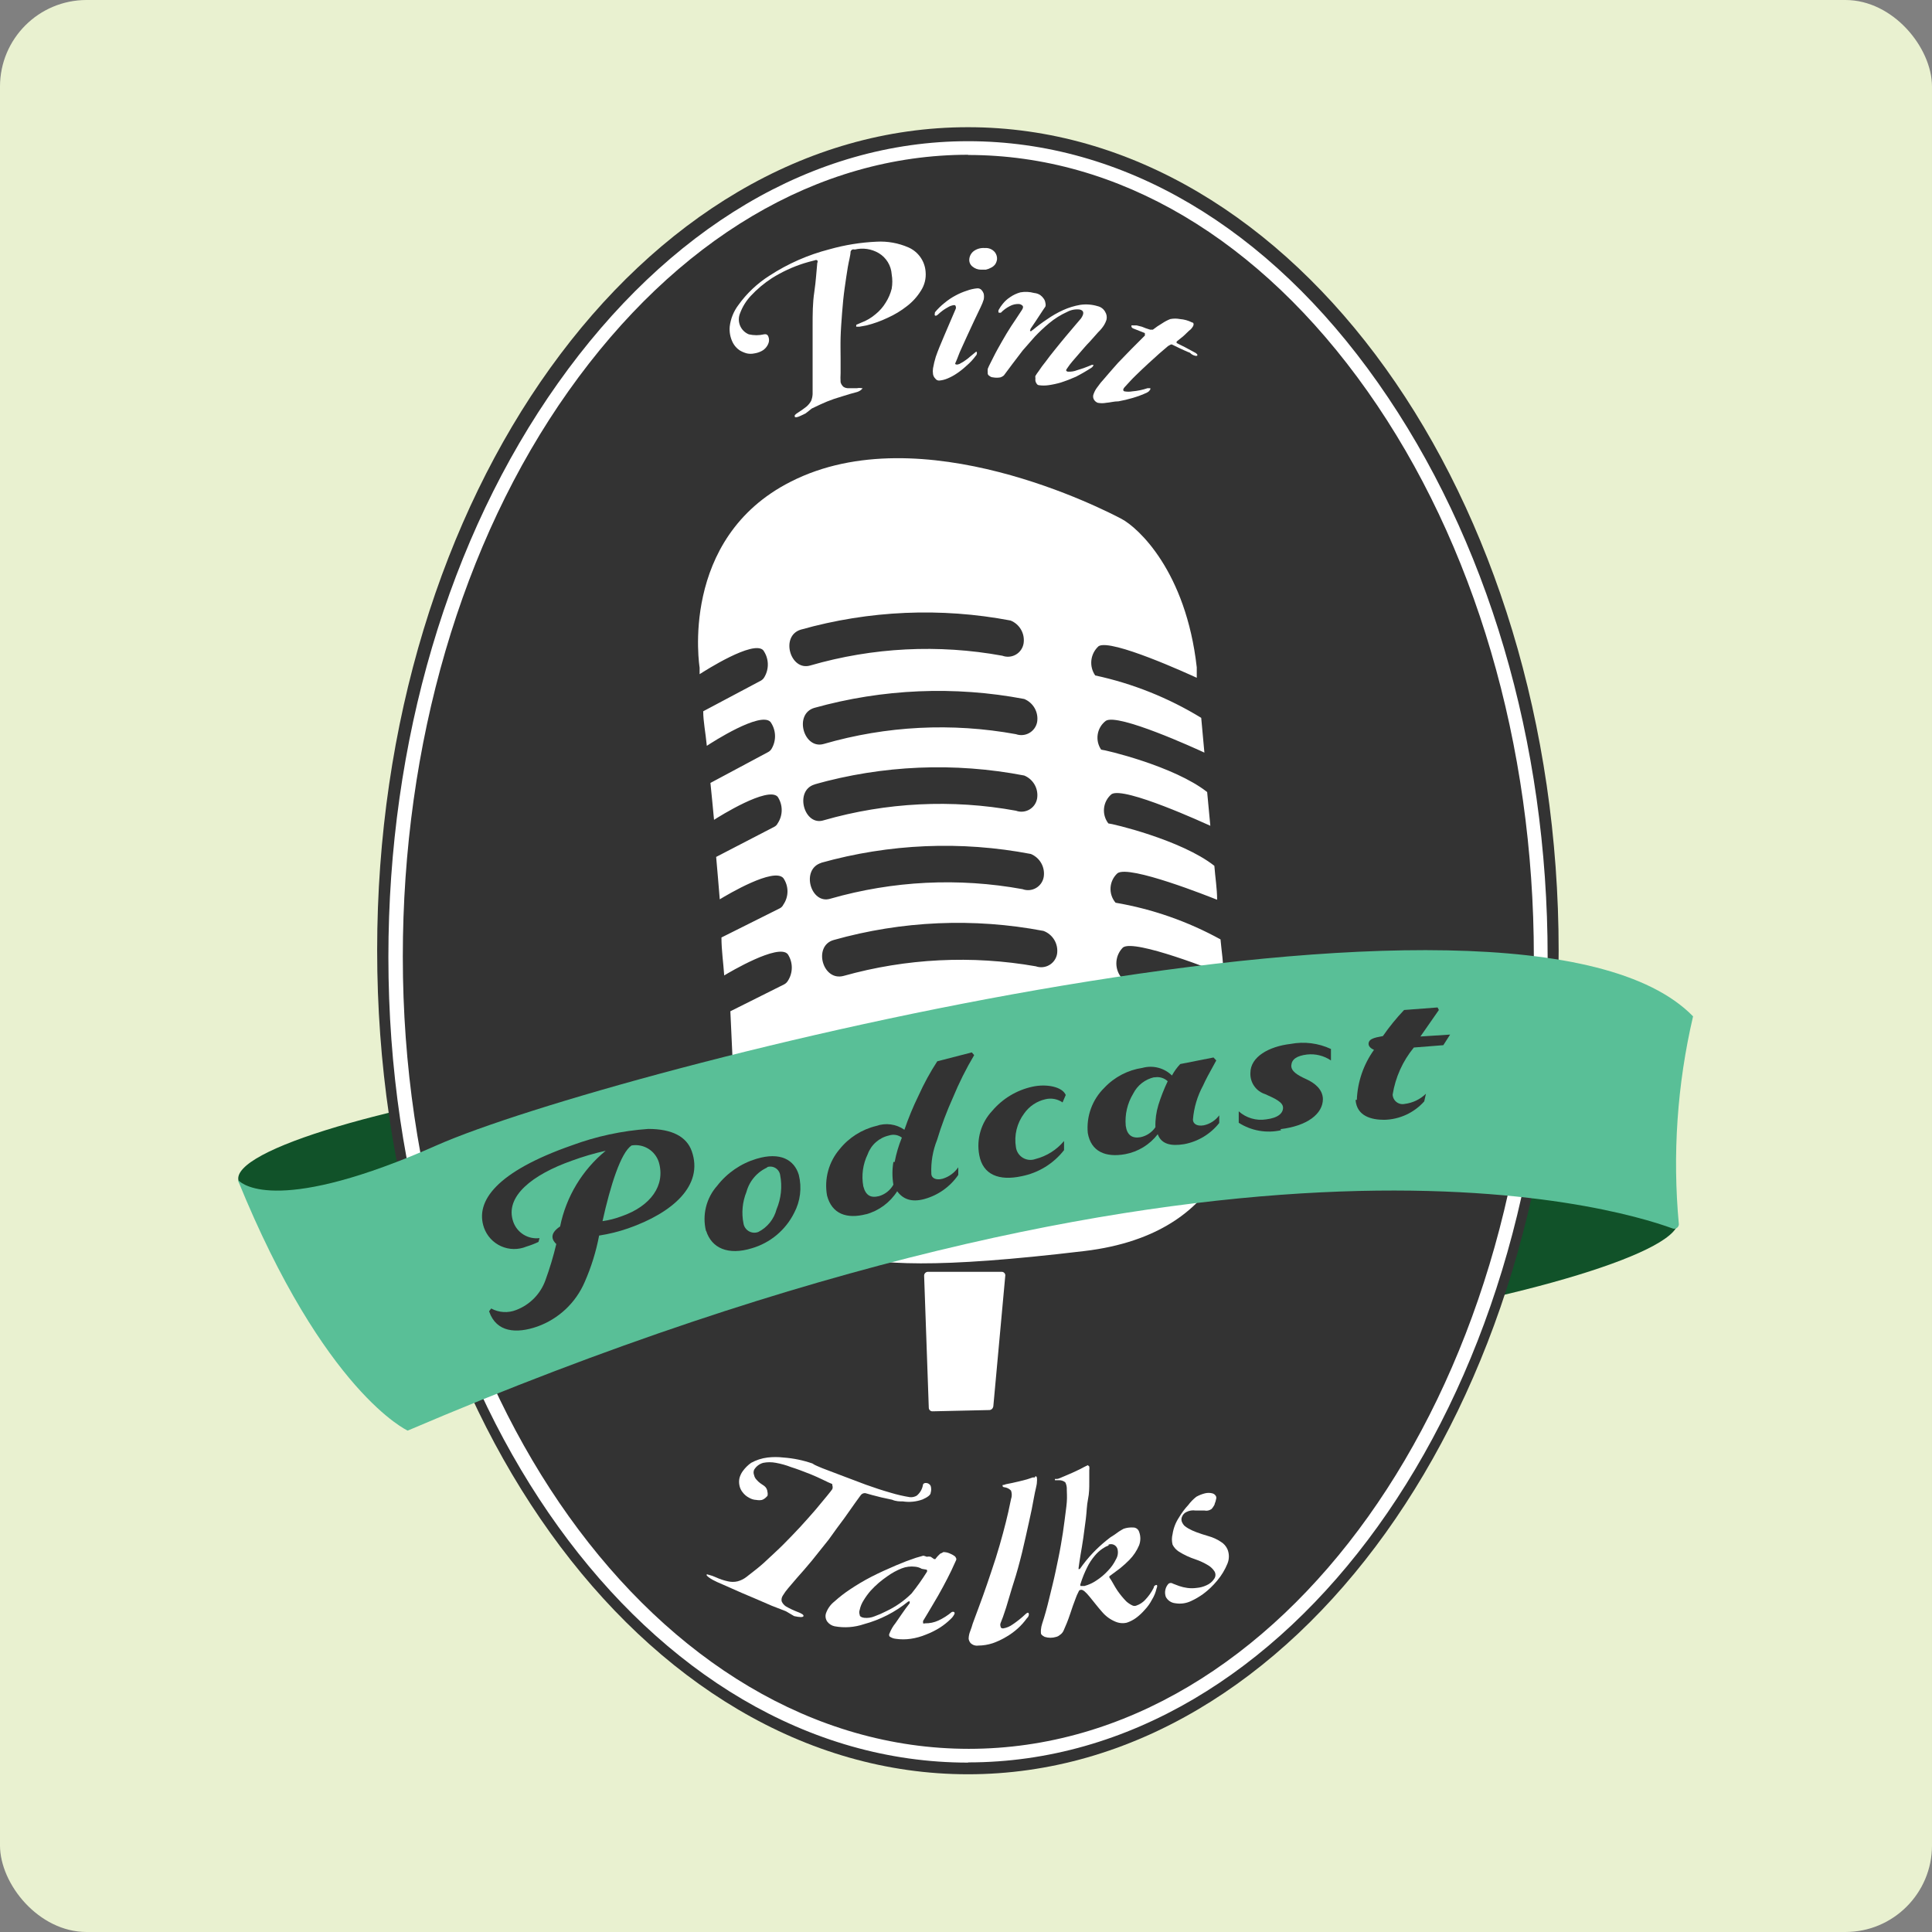 <svg width="714" height="714" viewBox="0 0 714 714" fill="none" xmlns="http://www.w3.org/2000/svg">
<rect x="0" y="0" width="714" height="714" fill="#808080" stroke="none"/>
<g clip-path="url(#clip0)">
<rect width="714" height="714" rx="6" fill="#E9F1D0"/>
<path d="M362.129 399.583C365.028 410.865 306.03 428.259 230.345 438.366C154.659 448.473 90.961 447.611 88.14 436.329C85.319 425.047 144.317 407.418 220.002 397.233C295.688 387.047 359.308 387.987 362.129 399.27" fill="#115229"/>
<path d="M620.056 450.823C622.641 462.106 563.409 480.283 487.801 491.33C412.194 502.378 348.653 502.299 345.989 491.33C343.325 480.361 402.635 461.871 478.321 450.823C554.007 439.776 617.392 439.855 620.056 450.823Z" fill="#115229"/>
<path d="M576.025 351.163C576.025 519.38 478.245 655.708 357.743 655.708C237.241 655.708 139.383 519.38 139.383 351.163C139.383 182.946 237.163 47.01 357.743 47.01C478.323 47.01 576.025 183.338 576.025 351.476" fill="#333333"/>
<path d="M357.743 651.399C239.592 651.399 143.535 518.204 143.535 353.67C143.535 274.067 165.708 198.694 206.215 141.578C246.722 84.461 300.469 52.181 357.743 52.181C415.017 52.181 468.764 83.912 509.271 141.499C549.778 199.086 571.951 274.223 571.951 353.592C571.951 518.126 475.894 651.32 357.821 651.32L357.743 651.399ZM357.821 57.195C302.193 57.195 249.777 88.535 210.132 144.477C170.487 200.418 148.863 275.007 148.863 353.592C148.863 514.992 242.882 646.306 358.056 646.306C473.23 646.306 566.858 514.992 566.858 353.592C566.858 275.242 545.077 200.81 505.354 144.555C465.63 88.3 413.293 57.273 357.743 57.273" fill="white"/>
<path d="M381.797 393.158C381.797 400.993 385.479 407.261 389.632 407.261H443.301V379.212H389.945C385.479 379.212 382.11 385.48 382.11 393.158" fill="#231F20"/>
<path d="M386.652 403.265C364.317 398.963 341.269 400.173 319.507 406.791C312.22 408.985 308.616 395.822 315.903 393.628C339.743 386.581 364.941 385.451 389.316 390.338C390.905 391.044 392.214 392.258 393.037 393.79C393.86 395.322 394.149 397.085 393.86 398.799C393.728 399.591 393.428 400.345 392.981 401.012C392.534 401.678 391.95 402.242 391.268 402.664C390.585 403.087 389.821 403.359 389.025 403.463C388.229 403.567 387.42 403.499 386.652 403.265" fill="#231F20"/>
<path d="M267.562 265.919C267.562 265.919 286.21 252.991 289.97 257.065C290.947 258.497 291.502 260.174 291.571 261.906C291.64 263.637 291.221 265.354 290.362 266.859C290.129 267.421 289.716 267.889 289.187 268.191L268.973 279.551L267.562 265.919Z" stroke="#231F20" stroke-width="0.1" stroke-miterlimit="10"/>
<path d="M270.305 293.419C270.305 293.419 289.109 280.178 292.869 284.252C296.63 288.326 293.81 293.106 292.869 294.516L292.321 295.065L271.323 306.739L270.305 293.419Z" fill="#231F20"/>
<path d="M274.926 345.991C274.926 345.991 295.375 336.119 298.431 340.742C301.486 345.365 297.726 351.163 297.726 351.163C297.726 351.163 276.179 354.688 276.101 358.214C276.023 361.74 274.926 345.991 274.926 345.991Z" stroke="#231F20" stroke-width="0.1" stroke-miterlimit="10"/>
<path d="M279.157 402.09C279.157 402.09 299.371 392.375 302.662 396.997C305.952 401.62 301.33 407.418 301.33 407.418C301.33 407.418 278.922 412.197 278.843 415.253C278.765 418.308 278.843 401.698 278.843 401.698" fill="#231F20"/>
<path d="M441.184 266.859C441.184 266.859 411.254 252.207 406.788 255.341C405.263 256.713 404.299 258.6 404.082 260.64C403.865 262.679 404.41 264.727 405.613 266.389C418.761 269.41 431.278 274.714 442.594 282.059L441.184 266.859Z" stroke="#231F20" stroke-width="0.1" stroke-miterlimit="10"/>
<path d="M446.043 321.625C446.043 321.625 415.957 306.817 411.491 309.951C407.025 313.085 409.453 320.372 410.315 320.685C423.469 323.691 435.988 328.996 447.296 336.355L446.043 321.625Z" fill="#231F20"/>
<path d="M450.507 376.078C450.507 376.078 419.167 362.916 415.25 366.206C413.886 367.641 413.069 369.509 412.94 371.485C412.811 373.46 413.379 375.419 414.545 377.019C427.578 379.351 440.097 383.967 451.526 390.651L450.507 376.078Z" fill="#231F20"/>
<path d="M367.065 520.085L371.531 471.273C371.511 470.934 371.362 470.615 371.115 470.382C370.867 470.148 370.54 470.019 370.199 470.02H342.934C342.56 470.02 342.201 470.168 341.936 470.433C341.672 470.697 341.523 471.056 341.523 471.43L343.247 520.242C343.247 520.423 343.284 520.603 343.355 520.77C343.427 520.937 343.532 521.087 343.665 521.212C343.797 521.337 343.953 521.433 344.124 521.496C344.294 521.558 344.476 521.584 344.657 521.574L365.655 521.103C366.023 521.085 366.371 520.93 366.631 520.669C366.892 520.409 367.047 520.061 367.065 519.693" fill="white"/>
<path d="M310.341 463.359C308.774 462.889 272.577 465.397 271.167 404.911C269.756 344.425 258.552 246.723 258.552 246.723C258.552 246.723 250.717 199.008 292.086 177.854C340.349 153.252 408.357 188.509 414.311 191.565C420.266 194.62 437.816 210.76 442.125 246.409C446.435 282.058 456.698 413.686 456.698 413.686C456.698 413.686 456.698 455.525 400.757 462.184C344.815 468.844 324.836 467.277 310.341 463.359V463.359Z" fill="#333333"/>
<path d="M453.408 374.668C441.223 367.922 427.974 363.311 414.234 361.035C413.026 359.431 412.44 357.445 412.584 355.443C412.728 353.441 413.592 351.558 415.017 350.144C419.326 346.932 449.491 358.998 452.155 360.016C452.155 355.864 451.45 351.555 451.058 347.167C438.977 340.518 425.868 335.936 412.275 333.613C410.953 332.062 410.288 330.057 410.419 328.024C410.551 325.991 411.47 324.089 412.98 322.722C417.289 319.51 447.219 331.497 449.804 332.516C449.804 328.363 449.099 324.211 448.786 319.98C436.563 310.343 410.708 304.31 409.611 304.31C408.369 302.706 407.798 300.683 408.017 298.667C408.236 296.65 409.229 294.797 410.786 293.497C415.409 290.52 445.495 304.388 447.297 305.172C446.905 300.941 446.514 296.71 446.122 292.714C433.899 283.077 408.044 277.044 406.947 277.044C405.814 275.386 405.36 273.355 405.681 271.372C406.002 269.389 407.072 267.605 408.671 266.389C413.137 263.49 441.891 276.652 445.103 278.141C444.712 273.597 444.32 269.287 443.928 265.292C431.845 257.901 418.6 252.603 404.753 249.622C403.609 247.976 403.105 245.969 403.336 243.979C403.567 241.988 404.517 240.15 406.007 238.809C410.551 235.911 439.697 249.308 442.283 250.484C442.283 249.073 442.283 247.82 442.283 246.644C438.287 211.074 420.58 195.012 414.547 191.8C408.514 188.587 340.507 153.408 292.243 178.01C250.718 199.008 258.553 246.723 258.553 246.723V249.152C260.512 247.898 278.375 236.459 282.058 240.298C283.08 241.723 283.669 243.413 283.752 245.165C283.835 246.916 283.41 248.655 282.528 250.17C282.238 250.719 281.805 251.179 281.274 251.502L259.885 262.863C259.885 266.624 260.747 270.698 261.217 275.634C263.097 274.38 280.961 262.863 284.722 266.78C285.744 268.205 286.333 269.895 286.416 271.647C286.499 273.398 286.074 275.137 285.192 276.652C284.9 277.18 284.465 277.614 283.938 277.906L262.549 289.345C263.019 293.654 263.411 298.198 263.881 302.978C265.839 301.724 283.703 290.52 287.386 294.438C288.366 295.897 288.889 297.616 288.889 299.374C288.889 301.132 288.366 302.85 287.386 304.31C287.118 304.855 286.677 305.296 286.132 305.563L264.664 316.689C265.134 321.703 265.526 326.796 265.996 332.359C268.973 330.557 285.975 320.45 289.501 324.524C290.495 325.963 291.027 327.671 291.027 329.421C291.027 331.17 290.495 332.878 289.501 334.318C289.238 334.885 288.798 335.353 288.247 335.65L266.623 346.462C266.623 351.163 267.328 355.864 267.641 360.486C269.6 359.311 287.777 348.499 291.146 352.651C292.107 354.118 292.619 355.834 292.619 357.587C292.619 359.341 292.107 361.057 291.146 362.524C290.823 363.054 290.363 363.487 289.814 363.777L269.914 373.728C270.462 384.696 270.932 395.274 271.167 405.067C272.578 465.553 308.697 463.124 310.342 463.516C324.758 467.512 345.521 468.922 400.757 462.341C455.994 455.76 456.621 413.843 456.621 413.843C456.621 413.843 455.289 397.389 453.408 374.668ZM295.926 232.698C321.171 225.582 347.724 224.429 373.492 229.329C375.139 229.999 376.51 231.209 377.379 232.761C378.247 234.313 378.562 236.115 378.271 237.869C378.119 238.716 377.783 239.519 377.286 240.221C376.79 240.923 376.145 241.508 375.398 241.934C374.65 242.36 373.819 242.616 372.961 242.686C372.104 242.755 371.242 242.635 370.436 242.335C346.815 238.018 322.514 239.252 299.451 245.939C292.087 248.133 288.247 235.049 295.926 232.698ZM300.94 261.609C326.198 254.559 352.742 253.433 378.506 258.319C380.154 258.988 381.525 260.199 382.393 261.751C383.262 263.303 383.576 265.104 383.285 266.859C383.121 267.699 382.777 268.493 382.277 269.188C381.778 269.883 381.134 270.462 380.391 270.886C379.647 271.31 378.821 271.569 377.969 271.644C377.116 271.72 376.257 271.611 375.451 271.325C351.829 267.01 327.529 268.244 304.466 274.929C297.023 277.122 293.262 263.881 300.94 261.609V261.609ZM300.94 289.893C326.185 282.763 352.748 281.637 378.506 286.603C380.139 287.269 381.499 288.468 382.366 290.003C383.234 291.539 383.557 293.322 383.285 295.064C383.143 295.918 382.814 296.729 382.322 297.441C381.829 298.153 381.186 298.747 380.438 299.181C379.689 299.615 378.854 299.878 377.992 299.952C377.13 300.026 376.262 299.909 375.451 299.609C351.833 295.304 327.54 296.51 304.466 303.134C297.179 305.563 293.419 292.087 301.097 289.893H300.94ZM303.369 318.883C328.62 311.793 355.174 310.666 380.935 315.592C382.583 316.262 383.953 317.472 384.822 319.024C385.691 320.576 386.005 322.378 385.714 324.132C385.562 324.979 385.226 325.781 384.729 326.484C384.233 327.186 383.588 327.771 382.841 328.197C382.094 328.623 381.262 328.879 380.405 328.949C379.547 329.018 378.685 328.898 377.879 328.598C354.262 324.293 329.969 325.499 306.895 332.124C299.608 334.396 295.847 321.233 303.526 318.883H303.369ZM390.65 352.573C390.495 353.42 390.158 354.223 389.663 354.927C389.168 355.631 388.525 356.22 387.781 356.652C387.036 357.084 386.206 357.349 385.349 357.429C384.492 357.51 383.627 357.403 382.815 357.117C359.188 352.969 334.931 354.174 311.831 360.643C303.996 362.837 300.392 349.596 308.07 347.402C333.315 340.286 359.869 339.133 385.636 344.033C387.327 344.661 388.75 345.854 389.664 347.41C390.577 348.966 390.926 350.79 390.65 352.573Z" fill="white"/>
<path d="M453.092 403.735C453.092 403.735 423.084 390.729 418.383 394.098C417.019 395.533 416.201 397.401 416.073 399.377C415.944 401.352 416.512 403.311 417.678 404.911C430.643 407.178 443.092 411.77 454.423 418.465L453.092 403.735Z" fill="#231F20"/>
<path d="M88.141 436.251C89.943 438.053 103.811 448.787 161.633 423.166C224.313 395.509 561.216 309.403 625.698 375.608C619.82 400.778 618.048 426.733 620.448 452.469C620.435 452.749 620.353 453.022 620.21 453.264C620.067 453.506 619.867 453.709 619.627 453.855C619.388 454.002 619.116 454.088 618.836 454.106C618.556 454.124 618.276 454.073 618.019 453.958C596.63 446.123 448.863 401.385 150.664 528.703C150.664 528.703 119.873 514.679 87.984 436.329" fill="#59BF97"/>
<path d="M180.75 484.592L181.533 483.574C182.939 484.339 184.497 484.785 186.095 484.88C187.693 484.974 189.292 484.716 190.778 484.122C193.274 483.174 195.533 481.696 197.4 479.788C199.267 477.88 200.697 475.59 201.591 473.075C203.181 468.717 204.515 464.269 205.586 459.755C204.333 458.58 202.609 456.151 206.997 453.252C209.222 442.267 215.173 432.386 223.842 425.281V425.281C219.585 426.226 215.397 427.456 211.306 428.964C196.89 434.057 186.391 442.127 189.681 451.529C190.365 453.495 191.703 455.167 193.471 456.265C195.24 457.363 197.331 457.821 199.397 457.562L199.005 458.972C197.561 459.656 196.068 460.232 194.539 460.695C193.057 461.309 191.465 461.614 189.861 461.593C188.257 461.571 186.674 461.224 185.208 460.572C183.742 459.919 182.424 458.976 181.335 457.798C180.245 456.621 179.406 455.234 178.869 453.722C175.422 443.85 183.727 432.96 211.228 423.323C220.342 419.943 229.893 417.885 239.59 417.211C248.444 417.211 253.772 420.11 255.652 425.438C260.118 438.131 248.522 448.238 232.147 453.957C228.657 455.168 225.064 456.06 221.413 456.621C220.295 462.525 218.508 468.281 216.085 473.78C214.458 477.575 212.067 480.994 209.061 483.824C206.055 486.655 202.499 488.836 198.613 490.233C190.778 492.976 183.492 492.349 180.828 484.827L180.75 484.592ZM243.508 429.591C242.872 427.497 241.495 425.706 239.635 424.552C237.775 423.399 235.559 422.962 233.401 423.323C229.405 425.987 225.566 438.209 222.667 451.294C225.076 450.952 227.441 450.348 229.718 449.491C240.53 445.731 245.937 438.052 243.508 429.591" fill="#333333"/>
<path d="M260.9 454.898C260.189 451.988 260.195 448.948 260.918 446.041C261.642 443.134 263.06 440.447 265.053 438.209C268.734 433.468 273.8 429.991 279.547 428.259C288.401 425.595 293.572 428.651 295.217 434.213C296.392 438.941 295.779 443.936 293.494 448.238C291.926 451.382 289.724 454.168 287.027 456.419C284.331 458.671 281.197 460.341 277.824 461.322C269.127 463.986 263.016 461.322 260.979 454.898H260.9ZM283.7 431.393C281.797 432.224 280.105 433.473 278.749 435.046C277.392 436.619 276.407 438.477 275.865 440.481C274.363 444.181 273.982 448.241 274.768 452.156C274.867 452.752 275.098 453.319 275.443 453.816C275.789 454.312 276.241 454.725 276.766 455.025C277.291 455.325 277.876 455.505 278.479 455.551C279.082 455.596 279.688 455.507 280.253 455.29C281.906 454.449 283.361 453.268 284.523 451.822C285.684 450.377 286.526 448.701 286.991 446.906C288.672 442.925 289.135 438.536 288.323 434.292C288.244 433.74 288.041 433.212 287.728 432.75C287.416 432.288 287.003 431.903 286.52 431.623C286.037 431.344 285.497 431.178 284.941 431.138C284.384 431.099 283.826 431.186 283.308 431.393" fill="#333333"/>
<path d="M320.135 448.709C313.006 450.589 307.443 448.709 305.641 441.814C305.105 438.802 305.242 435.709 306.041 432.757C306.84 429.804 308.282 427.064 310.263 424.734C313.702 420.439 318.47 417.407 323.818 416.115C325.541 415.5 327.386 415.306 329.2 415.552C331.013 415.797 332.741 416.474 334.238 417.525C335.719 413.188 337.472 408.949 339.488 404.833C341.461 400.458 343.766 396.241 346.382 392.218L359.153 388.928L360.015 389.946C357.027 394.973 354.409 400.21 352.18 405.616C349.879 410.704 347.916 415.939 346.304 421.286C344.712 425.266 343.99 429.54 344.189 433.822C344.189 435.232 345.756 436.329 348.341 435.624C350.702 434.921 352.749 433.427 354.139 431.393V434.214C351.127 438.593 346.656 441.759 341.525 443.146C336.824 444.399 333.69 443.146 331.574 440.247C328.905 444.436 324.771 447.481 319.979 448.787L320.135 448.709ZM330.634 429.435C331.212 426.348 332.105 423.329 333.298 420.424C332.626 419.913 331.839 419.575 331.006 419.438C330.173 419.302 329.319 419.371 328.519 419.641C326.74 420.042 325.09 420.884 323.722 422.089C322.353 423.293 321.308 424.822 320.684 426.536C318.891 430.204 318.315 434.348 319.038 438.366C319.9 441.735 321.702 442.832 324.836 442.049C327.101 441.397 329.016 439.876 330.164 437.818C329.695 435.043 329.695 432.209 330.164 429.435" fill="#333333"/>
<path d="M392.684 407.418C391.771 406.783 390.732 406.349 389.638 406.147C388.544 405.944 387.419 405.977 386.338 406.243C383.165 406.958 380.371 408.829 378.503 411.492C377.178 413.254 376.223 415.267 375.698 417.408C375.173 419.549 375.088 421.775 375.448 423.95C375.551 424.753 375.835 425.523 376.276 426.203C376.718 426.882 377.306 427.453 377.998 427.874C378.69 428.296 379.468 428.556 380.274 428.636C381.08 428.716 381.894 428.614 382.656 428.338C386.794 427.286 390.496 424.955 393.233 421.678V425.047C389.338 430.039 383.775 433.46 377.563 434.684C369.258 436.486 363.225 434.214 361.893 426.849C361.355 423.948 361.508 420.961 362.338 418.13C363.168 415.299 364.653 412.703 366.672 410.552C370.497 406.034 375.699 402.896 381.48 401.62C386.73 400.445 392.606 401.62 393.86 404.676L392.684 407.418Z" fill="#333333"/>
<path d="M448.469 390.808L449.487 391.905C446.588 397.154 445.57 399.034 444.63 401.15C442.508 405.045 441.227 409.343 440.869 413.764C440.869 415.174 442.201 416.35 444.865 415.879C447.155 415.388 449.189 414.079 450.584 412.197V415.018C447.343 419.121 442.721 421.906 437.578 422.853C432.72 423.636 429.195 422.853 427.863 419.17C424.907 423.014 420.64 425.635 415.875 426.535C408.589 427.867 403.183 425.595 402.007 418.7C401.722 415.639 402.122 412.553 403.179 409.666C404.236 406.779 405.924 404.164 408.119 402.012C411.856 398.038 416.825 395.443 422.222 394.647C424.125 394.123 426.133 394.108 428.044 394.603C429.955 395.098 431.702 396.085 433.112 397.467C433.944 395.931 434.971 394.509 436.168 393.236L448.469 390.808ZM426.609 398.094C424.93 398.463 423.355 399.204 421.999 400.261C420.643 401.319 419.541 402.667 418.774 404.205C416.625 407.757 415.664 411.901 416.032 416.036C416.502 419.484 418.382 420.816 421.516 420.267C423.751 419.793 425.716 418.474 427.001 416.585C426.917 413.801 427.288 411.022 428.098 408.358C429.033 405.353 430.186 402.421 431.545 399.583C430.893 398.974 430.105 398.529 429.247 398.284C428.389 398.038 427.485 398 426.609 398.172" fill="#333333"/>
<path d="M473.463 417.682C470.8 418.286 468.043 418.355 465.353 417.884C462.663 417.413 460.093 416.412 457.793 414.94V410.709C459.152 411.923 460.764 412.819 462.512 413.334C464.26 413.849 466.1 413.969 467.9 413.686C472.444 413.138 474.168 411.336 474.168 409.377C474.168 407.418 471.504 406.086 467.587 404.362C465.936 403.845 464.502 402.796 463.51 401.379C462.518 399.961 462.023 398.256 462.102 396.527C462.102 390.573 468.919 386.734 476.989 385.793C482.025 384.839 487.234 385.497 491.875 387.674V391.905C489.277 390.148 486.139 389.371 483.022 389.711C479.182 390.181 477.38 391.513 477.224 393.707C477.067 395.901 479.574 397.389 482.708 398.8C485.842 400.21 488.819 402.56 488.898 406.164C488.898 411.649 483.1 416.115 473.228 417.29" fill="#333333"/>
<path d="M501.435 406.478C501.695 399.826 503.901 393.397 507.781 387.987C505.979 387.204 505.509 386.107 505.901 385.088C506.293 384.07 507.468 383.521 511.072 382.895C513.429 379.483 516.048 376.261 518.907 373.258L531.286 372.317L531.756 373.258L524.94 383.051L535.909 382.346L533.402 386.264L522.511 387.125C518.401 392.125 515.696 398.128 514.676 404.519C514.698 405.056 514.837 405.582 515.084 406.06C515.331 406.538 515.68 406.955 516.105 407.284C516.531 407.613 517.023 407.844 517.548 407.962C518.073 408.08 518.617 408.081 519.142 407.966C522.096 407.607 524.849 406.285 526.977 404.206L526.35 407.026C524.484 409.121 522.206 410.807 519.658 411.98C517.11 413.153 514.347 413.787 511.542 413.843C506.841 413.843 501.435 412.511 500.965 406.478" fill="#333333"/>
<path d="M303.836 542.572L311.671 545.549L319.976 548.683C323.032 549.78 326.088 550.798 329.143 551.66C331.479 552.371 333.862 552.921 336.273 553.306C337.145 553.382 338.02 553.19 338.78 552.757C339.946 551.801 340.748 550.473 341.052 548.996C341.052 548.291 341.679 547.978 342.306 548.056C342.653 548.077 342.988 548.189 343.277 548.382C343.566 548.574 343.799 548.841 343.951 549.153C344.195 549.971 344.195 550.842 343.951 551.66C343.951 552.444 342.854 553.306 340.896 554.167C338.588 554.995 336.112 555.238 333.688 554.873C332.434 554.873 331.102 554.872 329.692 554.246L325.696 553.384L322.327 552.522L319.82 551.817C319.469 551.777 319.114 551.836 318.795 551.989C318.476 552.141 318.207 552.38 318.018 552.679C318.018 552.679 317.313 553.697 316.137 555.264L311.985 561.141C310.261 563.413 308.381 565.998 306.265 568.975L299.997 576.81C297.96 579.239 296.158 581.355 294.513 583.157L291.3 586.918C290.542 587.797 289.86 588.741 289.263 589.738C288.879 590.343 288.739 591.071 288.872 591.775C289.193 592.545 289.739 593.2 290.439 593.656C291.743 594.414 293.106 595.069 294.513 595.614C296.237 596.241 297.098 596.79 296.942 597.26C296.785 597.73 295.61 597.73 293.494 597.26L290.439 595.458L285.189 593.42L279.391 590.913L274.22 588.72L267.482 585.742C265.602 584.959 264.27 584.332 263.408 583.862C262.546 583.392 260.979 582.373 261.136 581.981C261.293 581.59 261.528 581.981 261.919 581.981C262.834 582.214 263.725 582.529 264.583 582.922C266.012 583.583 267.51 584.082 269.049 584.41C270.209 584.678 271.415 584.678 272.575 584.41C273.737 584.1 274.828 583.568 275.787 582.843L279.783 579.709C280.567 579.083 281.899 577.986 283.622 576.34C285.346 574.695 287.383 572.893 289.42 570.856C291.457 568.819 293.573 566.625 295.688 564.353C297.804 562.081 299.684 559.887 301.408 557.928L305.638 552.835C306.814 551.425 307.44 550.563 307.597 550.328C307.765 549.873 307.765 549.373 307.597 548.918C307.597 548.526 307.597 548.37 307.205 548.291L306.109 547.821L304.15 546.881L301.799 545.784L299.606 544.844C297.02 543.825 294.591 542.885 292.319 542.18C290.52 541.48 288.657 540.955 286.756 540.613C285.204 540.311 283.608 540.311 282.055 540.613C280.638 541.003 279.43 541.931 278.686 543.198C278.429 543.826 278.429 544.53 278.686 545.157C278.814 545.776 279.112 546.346 279.548 546.803C279.961 547.303 280.435 547.751 280.958 548.134L282.447 549.153C282.79 549.412 283.072 549.743 283.275 550.121C283.478 550.5 283.596 550.918 283.622 551.347C283.748 551.835 283.748 552.347 283.622 552.835L282.995 553.462C282.592 553.847 282.111 554.14 281.585 554.324C280.913 554.457 280.221 554.457 279.548 554.324C278.609 554.289 277.693 554.02 276.884 553.541C275.927 553.059 275.096 552.362 274.455 551.503C273.861 550.778 273.457 549.917 273.28 548.996C273.085 548.093 273.085 547.158 273.28 546.254C273.52 545.355 273.918 544.506 274.455 543.747C275.316 542.534 276.376 541.474 277.589 540.613C279.459 539.586 281.506 538.921 283.622 538.654C285.6 538.421 287.599 538.421 289.577 538.654C293.209 538.919 296.791 539.657 300.232 540.848C301.173 541.553 302.661 542.023 303.836 542.572Z" fill="white"/>
<path d="M342.463 575.322C342.954 575.223 343.46 575.223 343.951 575.322L345.205 576.184H345.675C346.23 575.394 346.889 574.682 347.634 574.068C348.104 574.068 348.495 573.52 348.809 573.598C349.537 573.62 350.255 573.78 350.924 574.068C351.592 574.327 352.224 574.669 352.805 575.087C353.017 575.247 353.18 575.464 353.275 575.713C353.373 575.865 353.425 576.042 353.425 576.223C353.425 576.403 353.373 576.58 353.275 576.732L351.551 580.493C350.689 582.295 349.671 584.254 348.495 586.447C347.32 588.641 346.067 590.835 344.735 593.029C343.403 595.223 342.228 597.338 341.131 599.062C341.131 599.062 341.131 599.767 341.131 599.923C341.255 599.975 341.388 600.002 341.522 600.002C341.657 600.002 341.79 599.975 341.914 599.923C343.589 599.949 345.248 599.601 346.772 598.905C348.548 598.083 350.208 597.029 351.708 595.771C351.853 595.695 352.014 595.656 352.178 595.656C352.342 595.656 352.503 595.695 352.648 595.771C352.743 595.894 352.795 596.046 352.795 596.202C352.795 596.358 352.743 596.509 352.648 596.633C352.334 597.253 351.909 597.81 351.394 598.278C350.178 599.485 348.838 600.561 347.399 601.49C345.765 602.522 344.033 603.389 342.228 604.076C340.42 604.831 338.525 605.358 336.586 605.643C334.742 605.914 332.868 605.914 331.024 605.643C330.205 605.556 329.422 605.259 328.751 604.781C328.64 604.605 328.581 604.402 328.581 604.194C328.581 603.985 328.64 603.782 328.751 603.606C329.284 602.246 330.024 600.978 330.945 599.845C332.355 597.886 334.079 595.144 336.195 592.48C336.195 592.48 336.195 592.089 336.195 591.853C336.195 591.618 336.195 591.853 335.646 591.853C330.84 595.772 325.26 598.629 319.271 600.237C315.793 601.415 312.071 601.685 308.459 601.02C307.404 600.805 306.46 600.222 305.795 599.375C305.459 598.935 305.233 598.421 305.138 597.875C305.042 597.33 305.079 596.769 305.246 596.241C305.848 594.508 306.936 592.985 308.38 591.853C310.221 590.191 312.185 588.672 314.257 587.309C316.607 585.742 319.193 584.175 322.092 582.687C324.991 581.198 327.968 579.866 331.259 578.456L334.941 576.967L338.467 575.713L341.209 574.93C341.642 575.007 342.063 575.138 342.463 575.322V575.322ZM338.232 579.004C336.534 578.789 334.81 579.004 333.217 579.631C331.386 580.359 329.65 581.306 328.046 582.451C326.908 583.231 325.809 584.068 324.756 584.959C323.68 585.891 322.66 586.885 321.7 587.936C320.77 589.014 319.932 590.167 319.193 591.383C318.479 592.483 317.974 593.705 317.704 594.987C317.507 595.545 317.507 596.154 317.704 596.711C317.704 597.338 318.253 597.73 319.349 597.886C320.655 598.028 321.975 597.84 323.189 597.338C324.666 596.809 326.105 596.18 327.498 595.458C330.988 593.823 334.169 591.596 336.9 588.876C338.902 586.373 340.76 583.757 342.463 581.041C342.578 580.912 342.642 580.745 342.642 580.571C342.642 580.398 342.578 580.23 342.463 580.101L340.661 579.788C339.918 579.352 339.089 579.084 338.232 579.004V579.004Z" fill="white"/>
<path d="M382.657 545.549C382.657 545.549 383.127 545.549 383.205 546.097C383.276 546.643 383.276 547.196 383.205 547.743C383.205 548.84 382.578 550.72 382.108 553.462C381.638 556.204 381.011 559.26 380.228 562.707C379.444 566.155 378.661 569.916 377.721 573.755C376.78 577.594 375.684 581.59 374.665 584.724C373.646 587.858 372.706 591.305 371.844 594.047C370.983 596.79 370.277 598.67 369.807 599.767C369.713 599.99 369.664 600.23 369.664 600.472C369.664 600.714 369.713 600.954 369.807 601.177C369.807 601.647 370.277 601.804 370.748 601.804C372.023 601.589 373.23 601.079 374.273 600.315C375.971 599.172 377.57 597.887 379.053 596.476C379.732 595.849 380.123 595.849 380.228 596.476C380.228 596.868 380.228 597.416 379.444 598.122C378.48 599.461 377.377 600.695 376.154 601.804C374.831 602.997 373.387 604.048 371.844 604.938C370.259 605.893 368.578 606.681 366.83 607.289C365.109 607.848 363.312 608.138 361.502 608.15C360.992 608.22 360.472 608.171 359.983 608.008C359.494 607.845 359.049 607.572 358.682 607.21C358.309 606.762 358.065 606.22 357.977 605.643C357.993 604.704 358.179 603.775 358.525 602.901C358.943 601.804 359.256 600.864 359.465 600.08C360.014 598.513 360.875 596.32 361.816 593.734C362.756 591.148 363.853 588.25 364.871 585.194C365.89 582.138 366.987 579.004 368.005 575.792C369.024 572.58 369.886 569.524 370.669 566.625C371.453 563.726 372.079 561.219 372.628 558.79C373.176 556.361 373.411 554.951 373.646 554.011C374.005 552.997 374.005 551.891 373.646 550.877C372.981 550.181 372.095 549.738 371.139 549.623C371.139 549.623 370.512 549.623 370.512 549.075C370.512 548.526 370.512 549.075 371.688 548.526L374.038 548.056L376.78 547.429L379.523 546.724L381.638 546.019H382.422L382.657 545.549Z" fill="white"/>
<path d="M415.249 564.979C416.356 564.598 417.527 564.439 418.696 564.509C419.194 564.485 419.687 564.625 420.097 564.908C420.508 565.192 420.814 565.602 420.968 566.076C421.583 567.691 421.583 569.476 420.968 571.091C420.122 573.106 418.899 574.941 417.364 576.497C416.299 577.577 415.174 578.597 413.995 579.553L409.999 582.53C409.946 582.682 409.946 582.848 409.999 583C410.861 584.097 411.801 586.134 412.977 587.858C413.942 589.246 415.016 590.556 416.189 591.775C416.888 592.415 417.68 592.943 418.539 593.342C418.773 593.448 419.027 593.503 419.284 593.503C419.541 593.503 419.794 593.448 420.028 593.342C421.222 592.926 422.297 592.227 423.162 591.305C424.458 589.962 425.541 588.43 426.374 586.761C426.374 586.056 427.08 585.742 427.393 585.742C427.706 585.742 427.785 586.212 427.393 587.152C427.07 588.566 426.514 589.917 425.748 591.148C425.042 592.522 424.145 593.788 423.084 594.909C422.105 596.048 421.001 597.073 419.793 597.965C418.764 598.706 417.628 599.288 416.424 599.688C415.008 600.018 413.524 599.88 412.193 599.297C410.354 598.533 408.718 597.353 407.414 595.849C406.552 594.831 405.69 593.89 404.985 592.95L402.713 590.13C401.224 588.328 400.206 587.387 399.422 587.544C398.639 587.701 398.795 587.936 398.482 588.484C398.148 589.116 397.86 589.77 397.62 590.443C396.837 592.402 396.131 594.517 395.426 596.633C394.721 598.748 393.938 600.707 393.076 602.587C392.786 603.267 392.293 603.842 391.666 604.233C391.286 604.573 390.828 604.815 390.334 604.938C388.957 605.371 387.48 605.371 386.103 604.938C385.163 604.468 384.692 603.998 384.692 603.606C384.66 603.162 384.66 602.717 384.692 602.274C384.759 601.501 384.916 600.738 385.163 600.002C386.103 597.181 386.965 594.047 387.748 590.757C388.532 587.466 389.393 584.175 390.099 580.806C390.804 577.437 391.509 574.225 392.057 571.012C392.606 567.8 393.076 564.901 393.389 562.237C393.703 559.573 394.094 557.145 394.251 555.107C394.408 553.07 394.251 551.582 394.251 550.563C394.316 549.617 394.126 548.67 393.703 547.821C392.995 547.254 392.1 546.974 391.195 547.037C390.412 547.037 389.863 547.037 389.863 547.037V546.567H390.49C391.352 546.567 392.449 545.862 393.546 545.47L396.445 544.217L398.952 543.042L400.597 542.18L402.008 541.475C402.008 541.475 402.008 541.475 402.556 541.945C402.635 542.411 402.635 542.888 402.556 543.355C402.556 544.374 402.556 546.019 402.556 547.899C402.556 549.78 402.556 551.817 402.086 554.089C401.616 556.361 401.616 558.711 401.303 561.219C400.989 563.726 400.676 565.998 400.362 568.27C400.049 570.542 399.657 572.658 399.344 574.538C399.03 576.419 398.795 578.064 398.639 579.239C398.482 580.414 398.639 579.239 398.639 579.788C398.639 580.336 398.639 579.788 399.109 579.788C400.552 577.712 402.15 575.747 403.888 573.911C405.46 572.266 407.135 570.722 408.902 569.289C409.827 568.492 410.824 567.784 411.88 567.173C412.938 566.347 414.065 565.613 415.249 564.979V564.979ZM409.764 571.091C408.936 571.418 408.147 571.839 407.414 572.344C406.361 573.074 405.412 573.944 404.593 574.93C403.476 576.242 402.528 577.69 401.773 579.239C400.801 581.181 399.989 583.199 399.344 585.272C399.275 585.405 399.239 585.553 399.239 585.703C399.239 585.853 399.275 586.001 399.344 586.134C399.344 586.134 400.049 586.134 400.754 586.134C402.288 585.72 403.743 585.059 405.063 584.175C406.681 583.145 408.156 581.907 409.451 580.493C410.665 579.253 411.671 577.824 412.428 576.262C412.77 575.69 412.994 575.057 413.089 574.397C413.183 573.738 413.145 573.067 412.977 572.423C412.873 572.088 412.7 571.78 412.47 571.516C412.24 571.252 411.957 571.04 411.639 570.892C411.322 570.745 410.977 570.665 410.627 570.659C410.277 570.653 409.93 570.72 409.608 570.856L409.764 571.091Z" fill="white"/>
<path d="M442.121 553.149C443.107 552.598 444.161 552.177 445.255 551.896C446.18 551.657 447.151 551.657 448.076 551.896C448.362 551.975 448.629 552.113 448.859 552.302C449.088 552.491 449.275 552.727 449.408 552.993C449.54 553.347 449.54 553.736 449.408 554.09C449.324 554.631 449.166 555.158 448.938 555.657C448.938 556.127 448.468 556.675 448.233 557.067C447.997 557.459 447.684 557.772 447.449 557.85C446.769 558.265 445.957 558.405 445.177 558.242H441.886C440.708 558.05 439.499 558.243 438.439 558.791C437.733 559.13 437.176 559.715 436.872 560.436C436.7 560.776 436.61 561.152 436.61 561.533C436.61 561.914 436.7 562.29 436.872 562.63C437.077 563.056 437.341 563.452 437.655 563.805C438.143 564.218 438.667 564.585 439.222 564.902C440.153 565.42 441.122 565.865 442.121 566.234C443.297 566.704 444.863 567.174 446.666 567.722C448.252 568.163 449.759 568.85 451.132 569.76C452.244 570.412 453.121 571.399 453.639 572.58C454.322 574.263 454.322 576.147 453.639 577.83C452.703 580.135 451.407 582.277 449.8 584.176C448.304 585.995 446.594 587.626 444.707 589.034C443.283 590.069 441.761 590.961 440.163 591.697C438.309 592.576 436.226 592.85 434.208 592.481C433.497 592.394 432.819 592.134 432.231 591.724C431.644 591.315 431.166 590.767 430.839 590.13C430.548 589.305 430.489 588.416 430.668 587.559C430.848 586.702 431.259 585.912 431.857 585.273C432.097 585.101 432.385 585.008 432.68 585.008C432.975 585.008 433.263 585.101 433.503 585.273L435.775 586.135C436.743 586.461 437.74 586.697 438.752 586.84C439.896 586.998 441.056 586.998 442.2 586.84C443.447 586.74 444.667 586.422 445.804 585.9C447.032 585.392 448.072 584.516 448.781 583.392C449.047 582.985 449.189 582.508 449.189 582.021C449.189 581.534 449.047 581.058 448.781 580.65C448.211 579.795 447.462 579.073 446.587 578.535C445.058 577.597 443.429 576.835 441.73 576.263C439.612 575.569 437.587 574.622 435.697 573.442C434.692 572.811 433.879 571.917 433.346 570.856C433.014 569.572 433.014 568.224 433.346 566.939C433.674 564.755 434.476 562.669 435.697 560.828C436.673 559.165 437.829 557.615 439.144 556.205C439.997 555.059 440.998 554.032 442.121 553.149V553.149Z" fill="white"/>
<path d="M306.503 92.139C312.199 90.527 318.062 89.581 323.975 89.318C328.004 89.097 332.029 89.821 335.728 91.434C337.506 92.215 339.038 93.467 340.156 95.055C341.275 96.643 341.938 98.506 342.074 100.444C342.298 102.896 341.691 105.352 340.35 107.417C338.993 109.625 337.24 111.564 335.179 113.137C332.989 114.861 330.594 116.308 328.049 117.446C325.539 118.648 322.914 119.593 320.214 120.266L317.629 120.737C316.924 120.737 316.532 120.737 316.454 120.737C316.375 120.737 316.454 120.266 316.454 120.031L318.256 119.248C320.204 118.53 322.009 117.468 323.583 116.114C325.08 114.909 326.353 113.451 327.344 111.805C328.344 110.236 329.085 108.516 329.538 106.712C329.842 104.949 329.842 103.147 329.538 101.384C329.435 99.789 328.947 98.242 328.114 96.877C327.282 95.513 326.13 94.371 324.759 93.549C322.09 91.978 318.918 91.501 315.905 92.217C315.598 92.126 315.272 92.126 314.965 92.217C314.672 92.398 314.45 92.675 314.338 93.001C314.338 94.333 313.711 96.37 313.32 98.72C312.928 101.071 312.536 103.813 312.144 106.555C311.753 109.297 311.439 112.51 311.204 115.644C310.969 118.778 310.734 121.833 310.656 124.654C310.577 127.475 310.656 130.138 310.656 132.489V137.895C310.585 139.017 310.585 140.142 310.656 141.264C310.839 141.936 311.221 142.537 311.753 142.988C312.338 143.35 313.025 143.515 313.711 143.458H316.767C317.31 143.346 317.87 143.346 318.412 143.458C318.412 143.458 318.804 143.458 318.804 143.458C318.804 143.458 318.256 144.398 316.767 144.868L314.181 145.573L311.126 146.514L308.148 147.454L305.641 148.394L303.134 149.491L300 150.979L297.728 152.782L295.926 153.643C294.672 154.27 293.81 154.348 293.732 154.035C293.69 153.828 293.69 153.615 293.732 153.408C294.058 153.074 294.427 152.784 294.829 152.546C296.161 151.685 297.258 150.901 298.041 150.274C298.735 149.675 299.319 148.959 299.765 148.159C300.084 147.359 300.27 146.512 300.314 145.652C300.314 144.711 300.314 143.536 300.314 142.204V132.646C300.314 128.728 300.314 124.811 300.314 120.423C300.314 116.036 300.314 112.04 300.94 107.887C301.567 103.735 301.724 100.052 302.037 97.153C302.128 97.013 302.177 96.85 302.177 96.683C302.177 96.516 302.128 96.353 302.037 96.213C301.894 96.131 301.732 96.087 301.567 96.087C301.402 96.087 301.24 96.131 301.097 96.213L298.982 96.761L297.101 97.31C292.942 98.632 288.967 100.475 285.27 102.794C282.396 104.656 279.765 106.866 277.435 109.376C275.726 111.214 274.394 113.37 273.518 115.722C273.21 116.447 273.049 117.226 273.044 118.013C273.039 118.801 273.19 119.581 273.489 120.31C273.787 121.039 274.228 121.701 274.784 122.258C275.341 122.816 276.002 123.257 276.73 123.557C278.586 123.988 280.516 123.988 282.371 123.557C282.63 123.502 282.897 123.502 283.155 123.557C283.337 123.619 283.502 123.722 283.638 123.858C283.774 123.993 283.877 124.159 283.938 124.341C284.12 124.761 284.213 125.215 284.213 125.673C284.213 126.131 284.12 126.584 283.938 127.004C283.416 128.304 282.403 129.345 281.118 129.903C280.373 130.252 279.581 130.49 278.767 130.609C277.864 130.803 276.929 130.803 276.025 130.609C275.059 130.351 274.135 129.956 273.283 129.433C272.268 128.724 271.436 127.784 270.854 126.691C269.895 124.833 269.488 122.74 269.679 120.658C270.025 117.818 271.105 115.118 272.813 112.823C275.931 108.45 279.869 104.725 284.409 101.854C291.195 97.434 298.658 94.152 306.503 92.139V92.139Z" fill="white"/>
<path d="M361.189 106.555C361.481 106.536 361.773 106.583 362.044 106.691C362.315 106.8 362.559 106.967 362.756 107.182C363.103 107.57 363.37 108.022 363.54 108.514C363.694 109.237 363.694 109.985 363.54 110.708C363.249 111.65 362.882 112.567 362.443 113.45C361.738 115.017 360.876 116.662 360.014 118.543L357.507 123.949C356.645 125.751 355.94 127.474 355.157 129.12C354.373 130.765 353.903 132.332 353.355 133.507C352.806 134.683 352.963 134.526 353.355 134.683C353.556 134.761 353.78 134.761 353.981 134.683C354.381 134.623 354.759 134.461 355.078 134.213C355.66 133.931 356.212 133.589 356.724 133.194C357.361 132.773 357.964 132.302 358.526 131.784L360.249 130.373C360.719 129.903 361.033 129.825 361.033 130.373C361.051 130.592 361.019 130.813 360.937 131.017C360.855 131.221 360.727 131.403 360.563 131.549C359.586 132.879 358.455 134.088 357.194 135.153C356.097 136.187 354.918 137.13 353.668 137.973C352.588 138.719 351.432 139.349 350.221 139.854C349.251 140.278 348.219 140.543 347.165 140.637C346.877 140.661 346.587 140.608 346.326 140.484C346.065 140.361 345.841 140.17 345.676 139.932C345.225 139.486 344.924 138.911 344.814 138.287C344.702 137.56 344.702 136.82 344.814 136.093C345.064 134.663 345.404 133.249 345.833 131.862C346.538 129.825 347.635 127.083 348.967 124.027C350.299 120.971 351.788 117.367 353.198 114.155C353.312 113.852 353.312 113.518 353.198 113.215C353.179 113.083 353.113 112.963 353.012 112.877C352.911 112.79 352.782 112.743 352.649 112.745C351.784 112.841 350.953 113.136 350.221 113.607C348.967 114.289 347.808 115.131 346.773 116.114C346.225 116.662 345.755 116.819 345.52 116.584C345.285 116.349 345.52 115.957 345.52 115.409C346.576 114.144 347.757 112.989 349.045 111.961C350.304 110.907 351.669 109.988 353.119 109.219C354.47 108.487 355.887 107.884 357.35 107.417C358.586 106.96 359.877 106.67 361.189 106.555V106.555ZM363.932 91.669C364.639 91.6 365.353 91.706 366.009 91.98C366.665 92.253 367.244 92.685 367.693 93.236C368.24 93.953 368.518 94.841 368.476 95.743C368.408 96.444 368.165 97.118 367.771 97.702C367.359 98.241 366.821 98.672 366.204 98.955C365.616 99.284 364.982 99.522 364.323 99.66H362.521C361.407 99.656 360.328 99.269 359.466 98.564C359.049 98.261 358.716 97.858 358.497 97.392C358.278 96.927 358.18 96.413 358.212 95.9C358.245 95.262 358.425 94.64 358.738 94.083C359.05 93.526 359.487 93.048 360.014 92.687C361.164 91.907 362.548 91.547 363.932 91.669V91.669Z" fill="white"/>
<path d="M382.189 108.279C383 108.346 383.782 108.615 384.461 109.062C384.983 109.452 385.434 109.929 385.793 110.473C386.089 110.92 386.277 111.429 386.342 111.961C386.466 112.397 386.466 112.858 386.342 113.293C385.95 113.92 385.166 114.939 384.305 116.349C383.443 117.759 382.189 119.483 380.857 121.52C380.857 121.99 380.387 122.304 380.857 122.382C381.327 122.46 380.857 122.382 381.719 121.912C383.393 120.507 385.145 119.199 386.969 117.994C388.819 116.692 390.786 115.565 392.845 114.625C394.867 113.702 397 113.044 399.191 112.667C401.341 112.35 403.535 112.51 405.616 113.137C406.21 113.266 406.77 113.521 407.257 113.887C407.744 114.252 408.146 114.717 408.436 115.252C408.711 115.691 408.895 116.181 408.976 116.693C409.057 117.204 409.033 117.727 408.906 118.229C408.688 118.885 408.399 119.516 408.045 120.11C407.428 121.087 406.691 121.982 405.851 122.774L402.717 126.299C401.463 127.553 400.366 128.885 399.269 130.138L396.292 133.586C395.674 134.309 395.099 135.068 394.568 135.858C394.177 136.406 393.942 136.72 394.02 136.955C394.077 137.057 394.155 137.145 394.25 137.213C394.345 137.281 394.454 137.326 394.568 137.347C395.77 137.437 396.977 137.25 398.094 136.798C399.936 136.259 401.741 135.605 403.5 134.839C403.97 134.839 404.205 134.839 404.127 134.839C404.026 135.255 403.775 135.618 403.422 135.858C401.549 137.08 399.614 138.205 397.624 139.227C395.835 140.029 394.004 140.735 392.14 141.342C390.6 141.799 389.029 142.14 387.439 142.361C386.295 142.52 385.135 142.52 383.991 142.361C383.814 142.346 383.643 142.289 383.493 142.193C383.342 142.098 383.218 141.967 383.129 141.813C382.895 141.514 382.734 141.166 382.659 140.794C382.62 140.429 382.62 140.062 382.659 139.697C382.57 139.444 382.57 139.167 382.659 138.914C383.014 138.315 383.407 137.739 383.835 137.19C384.636 135.971 385.499 134.795 386.42 133.664C387.439 132.254 388.614 130.765 389.946 129.12C391.278 127.475 392.531 125.908 393.785 124.419L397.232 120.345L399.504 117.681C400.758 115.853 400.601 114.756 399.034 114.39C397.442 114.197 395.828 114.498 394.412 115.252C391.983 116.349 389.716 117.772 387.674 119.483C385.831 121.026 384.078 122.674 382.424 124.419L377.958 129.512L374.198 134.448L370.985 138.757C370.62 139.076 370.194 139.316 369.732 139.462C368.826 139.634 367.895 139.634 366.989 139.462C366.495 139.441 366.024 139.247 365.657 138.914C365.438 138.814 365.259 138.644 365.145 138.432C365.032 138.22 364.992 137.976 365.031 137.738C364.985 137.269 364.985 136.797 365.031 136.328C365.285 135.687 365.573 135.059 365.893 134.448C366.676 132.959 367.538 131.079 368.635 129.12C369.732 127.161 370.829 125.202 372.004 123.244C373.179 121.285 374.276 119.64 375.294 118.151C376.313 116.662 377.018 115.487 377.567 114.704C378.115 113.92 378.193 113.372 377.958 113.058C377.782 112.853 377.566 112.685 377.324 112.564C377.082 112.443 376.818 112.371 376.548 112.353C375.374 112.297 374.208 112.569 373.179 113.137C371.955 113.758 370.843 114.579 369.888 115.565C369.888 115.565 369.34 115.565 369.105 115.565C369.009 115.399 368.958 115.21 368.958 115.017C368.958 114.824 369.009 114.635 369.105 114.469C369.529 113.691 370.027 112.956 370.593 112.275C371.347 111.329 372.247 110.51 373.257 109.846C374.425 109.03 375.723 108.421 377.097 108.044C378.79 107.743 380.53 107.824 382.189 108.279V108.279Z" fill="white"/>
<path d="M439.775 130.374C438.679 129.982 437.425 129.355 436.015 128.728L433.272 127.396C433.168 127.326 433.046 127.288 432.92 127.288C432.794 127.288 432.671 127.326 432.567 127.396L431.705 127.866L428.493 130.609L424.341 134.369C422.852 135.701 421.363 137.19 419.796 138.679C418.229 140.167 416.897 141.734 415.565 143.145C415.335 143.385 415.173 143.683 415.095 144.006C415.091 144.149 415.135 144.288 415.22 144.402C415.306 144.516 415.428 144.598 415.565 144.633C416.524 144.802 417.505 144.802 418.464 144.633C420.386 144.474 422.28 144.08 424.106 143.458C424.654 143.458 424.967 143.458 425.124 143.458V143.928L424.576 144.633L423.87 145.103C422.171 145.884 420.417 146.539 418.621 147.062C416.895 147.573 415.143 147.992 413.372 148.316C411.648 148.316 410.159 148.786 408.827 148.864C407.792 149.057 406.729 149.057 405.693 148.864C405.047 148.623 404.516 148.147 404.205 147.532C404.052 147.214 403.973 146.866 403.973 146.514C403.973 146.161 404.052 145.813 404.205 145.495C404.489 144.711 404.885 143.972 405.38 143.301L406.79 141.421C407.339 140.872 408.122 139.854 409.298 138.522C410.473 137.19 411.726 135.701 413.215 134.056L418.073 129.042L423.087 124.027C423.124 123.94 423.143 123.847 423.143 123.753C423.143 123.659 423.124 123.566 423.087 123.479C423.129 123.352 423.129 123.214 423.087 123.087L418.934 121.442C418.602 121.343 418.32 121.118 418.151 120.815C418.151 120.815 418.151 120.345 418.151 120.266C418.151 120.188 418.151 120.266 419.013 120.266H420.11L421.99 120.737C422.986 121.162 424.007 121.528 425.046 121.833H425.594H426.064C427.156 120.969 428.308 120.184 429.512 119.483C430.445 118.855 431.443 118.33 432.489 117.916C433.679 117.684 434.903 117.684 436.093 117.916C437.65 118.035 439.168 118.461 440.559 119.17C441.107 119.17 441.264 119.875 440.951 120.502C440.715 120.928 440.425 121.323 440.089 121.677C439.149 122.382 438.208 123.479 437.19 124.341L434.839 126.221C434.839 126.221 434.839 126.221 434.839 126.77L437.973 128.336L441.891 130.452L442.439 130.922C442.487 131.005 442.513 131.1 442.513 131.196C442.513 131.293 442.487 131.387 442.439 131.47C442.185 131.554 441.91 131.554 441.656 131.47C440.933 131.303 440.277 130.92 439.775 130.374V130.374Z" fill="white"/>
</g>
<defs>
<clipPath id="clip0">
<rect width="714" height="714" rx="32" fill="white"/>
</clipPath>
</defs>
</svg>
